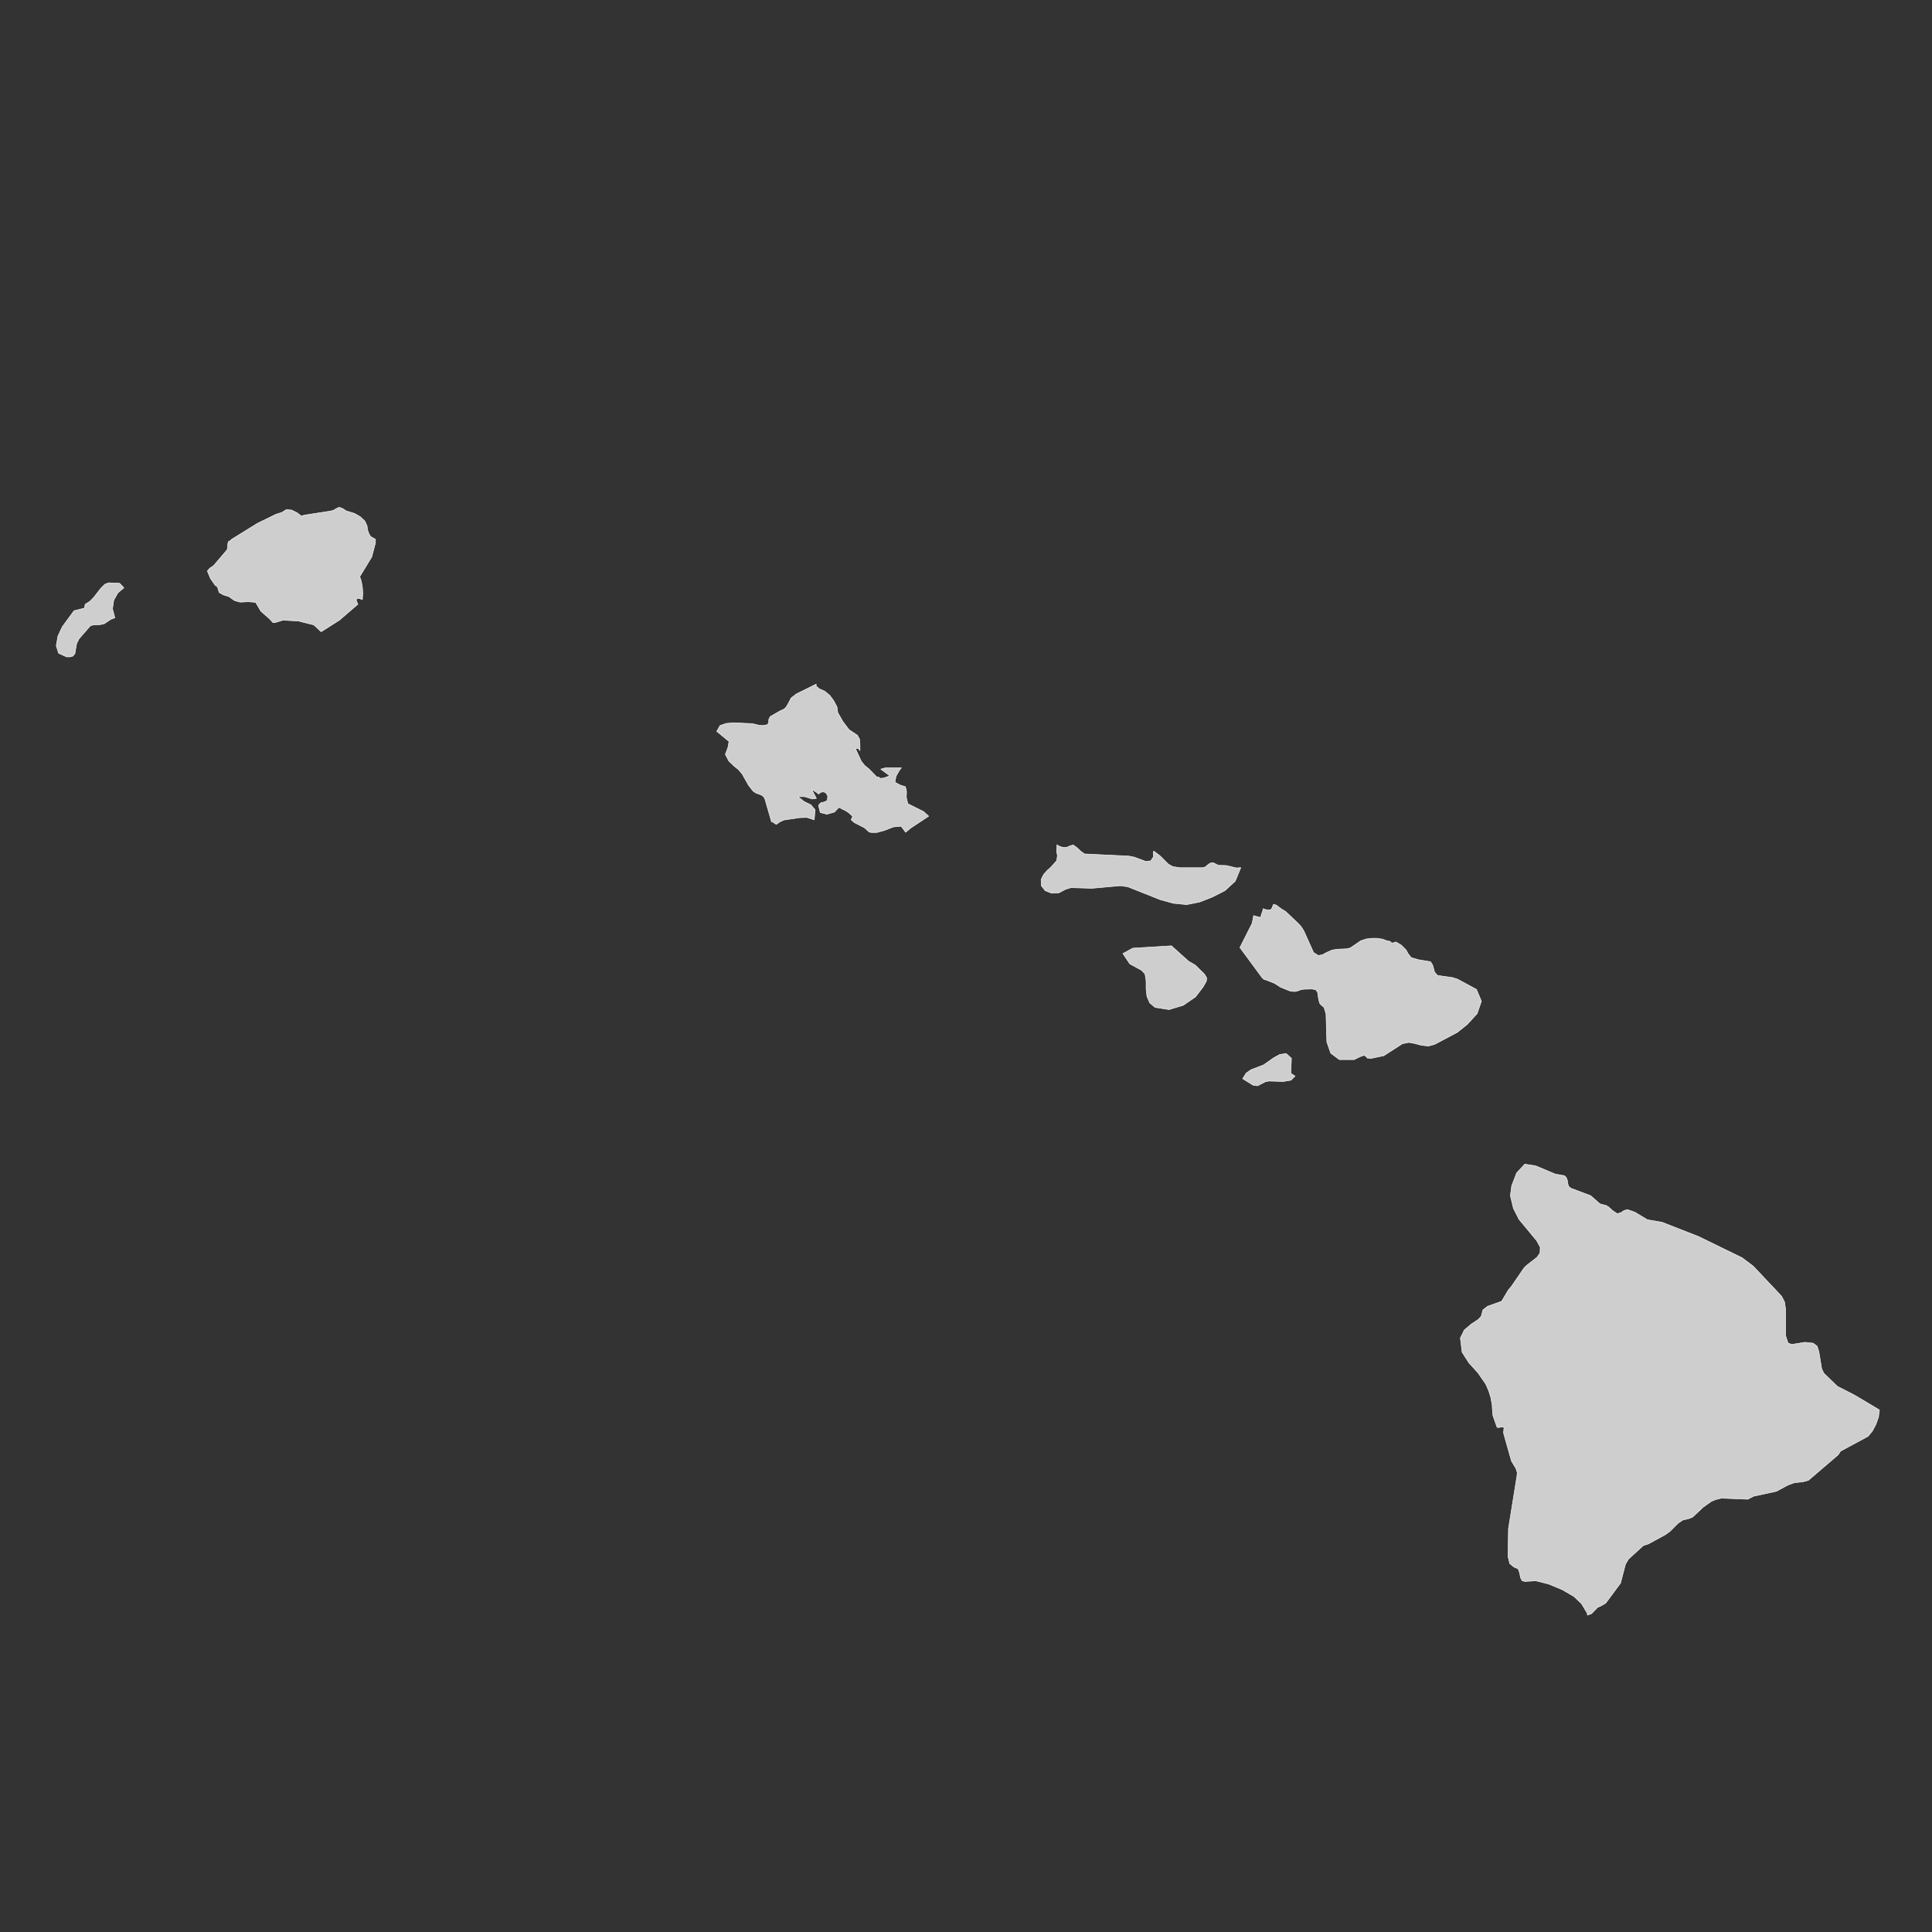 <?xml version="1.0" encoding="utf-8"?>
<!-- Generator: Adobe Illustrator 26.5.0, SVG Export Plug-In . SVG Version: 6.00 Build 0)  -->
<svg version="1.1" xmlns="http://www.w3.org/2000/svg" xmlns:xlink="http://www.w3.org/1999/xlink" x="0px" y="0px"
	 viewBox="0 0 90 90" style="enable-background:new 0 0 90 90;" xml:space="preserve">
<rect x="0" y="0" width="90" height="90" fill="#333333" stroke="none"/>
<style type="text/css">
	.st0{fill:#CECECE;stroke:#F9F9F9;stroke-width:0.025;stroke-linecap:round;stroke-linejoin:round;}
	.st1{display:none;fill:none;stroke:#47CCCC;stroke-width:0.5;stroke-linecap:round;stroke-linejoin:round;}
	.st2{fill:#CECECE;}
</style>
<g id="ALABAMA">
</g>
<g id="ALASKA">
</g>
<g id="ARIZONA">
</g>
<g id="ARKANSAS_1_">
</g>
<g id="CALIFORNIA">
</g>
<g id="COLORADO">
</g>
<g id="CONNECTICUT">
</g>
<g id="DELAWARE">
</g>
<g id="DC">
</g>
<g id="FLORIDA">
</g>
<g id="GEORGIA">
</g>
<g id="HAWAII">
	<path id="HI_1_" class="st0" d="M68.81,47.22l0.2-0.58l-0.23-0.55l-0.89-0.48l-0.22-0.07l-0.7-0.1l-0.14-0.15l-0.09-0.33l-0.1-0.16
		l-0.55-0.09l-0.35-0.1l-0.15-0.19l-0.09-0.17l-0.22-0.22l-0.25-0.15l-0.2,0.06l-0.04-0.06l-0.05-0.03l-0.05-0.01l-0.07-0.01
		l-0.21-0.08l-0.26-0.04l-0.26,0l-0.24,0.03l-0.25,0.08l-0.5,0.34l-0.17,0.04l-0.45,0.02l-0.23,0.04l-0.25,0.11l-0.2,0.11
		l-0.19,0.03l-0.22-0.14l-0.45-1l-0.11-0.18l-0.13-0.15l-0.61-0.58l-0.2-0.12l-0.24-0.18l-0.13-0.03l-0.06,0.16l-0.05,0.08
		l-0.12,0.02l-0.14-0.02l-0.11-0.04l-0.02,0.11l-0.07,0.19l-0.01,0.12l-0.07-0.03l-0.19-0.04l-0.08-0.03l-0.07,0.36l-0.57,1.13
		l1.04,1.41l0.09,0.08l0.12,0.03l0.37,0.15l0.28,0.18l0.45,0.18l0.2,0.02l0.14-0.03l0.13-0.05l0.16-0.03l0.38-0.01l0.18,0.04
		l0.08,0.12l0.05,0.34l0.05,0.17l0.06,0.07l0.14,0.12l0.09,0.3l0.04,1.31l0.18,0.52l0.4,0.3l0.69,0l0.29-0.14l0.17-0.06l0.08,0.04
		l0.08,0.09l0.18,0.01l0.58-0.12l0.87-0.56l0.3-0.06l0.28,0.05l0.29,0.08l0.34,0.04l0.29-0.08l1.06-0.56l0.46-0.37L68.81,47.22z
		 M60.16,49.3l-0.24-0.22l-0.3,0.04l-0.29,0.16l-0.47,0.33l-0.58,0.22l-0.23,0.16l-0.16,0.26l0.48,0.3l0.21,0.03l0.37-0.19
		l0.16-0.03l0.67,0.02l0.36-0.06l0.19-0.19L60.13,50L60.16,49.3z M86.39,64.99l-0.8-0.41l-0.63-0.61l-0.1-0.21l-0.13-0.79
		l-0.08-0.26l-0.19-0.14l-0.38-0.04l-0.62,0.1l-0.17-0.07l-0.11-0.34v-1.23l-0.05-0.34l-0.14-0.27l-1.32-1.4l-0.52-0.39l-2.03-0.99
		l-1.69-0.66l-0.69-0.12l-0.58-0.35l-0.34-0.12l-0.16,0.04l-0.15,0.1l-0.17,0.05l-0.2-0.13l-0.2-0.18l-0.11-0.07l-0.3-0.08
		L74.1,55.7l-0.93-0.35l-0.1-0.09l-0.04-0.14l-0.02-0.15l-0.05-0.12l-0.08-0.08l-0.44-0.08l-0.9-0.38l-0.51-0.08l-0.38,0.41
		l-0.23,0.6l-0.06,0.46l0.14,0.59l0.26,0.51l0.77,0.93l0.05,0.06l0.17,0.31l-0.01,0.27l-0.14,0.2l-0.49,0.38l-0.11,0.11l-0.59,0.86
		l-0.15,0.18l-0.31,0.52l-0.65,0.23l-0.22,0.17l-0.08,0.3l-0.14,0.15l-0.32,0.21l-0.33,0.28l-0.18,0.37l0.08,0.66l0.32,0.5
		l0.41,0.45l0.37,0.53l0.14,0.32l0.1,0.32l0.06,0.34l0.02,0.36l0.02,0.14l0.19,0.54l0.06,0.01L70,66.47l0.05,0.01l0.01,0.07
		l-0.02,0.17l0.01,0.07l0.36,1.27l0.21,0.35l0.06,0.19l-0.01,0.13l-0.4,2.48l-0.02,1.3l0.08,0.33L70.53,73l0.19,0.08l0.07,0.19
		l0.04,0.22l0.08,0.15l0.13,0.03l0.51-0.03l0.59,0.15l0.63,0.26l0.55,0.32l0.35,0.33l0.27,0.45l0.01,0.09l0.19-0.07l0.28-0.29
		l0.16-0.07l0.22-0.13l0.69-0.93l0.23-0.88l0.14-0.24L76.55,72l0.24-0.08l0.79-0.43l0.22-0.16l0.37-0.37l0.22-0.15l0.26-0.06
		l0.19-0.07l0.5-0.47l0.38-0.27l0.19-0.08l0.28-0.07l1.23,0.05l0.27-0.14l1.06-0.23l0.54-0.29l0.3-0.11l0.39-0.04l0.26-0.07
		l1.39-1.19l0.11-0.17l1.28-0.69l0.2-0.24l0.17-0.32l0.12-0.34l0.04-0.33L86.39,64.99z M57.59,40.43l-0.46-0.11l-0.31-0.01
		l-0.01,0.01l-0.12-0.04l-0.09-0.05l-0.08-0.04l-0.12,0.01l-0.09,0.05l-0.17,0.14l-0.12,0.03h-1.07l-0.32-0.05l-0.21-0.12
		l-0.38-0.38l-0.29-0.22l-0.03,0.05l0.02,0.2l-0.13,0.2l-0.23,0.03l-0.54-0.2l-0.24-0.05l-2.08-0.1l-0.18-0.13l-0.18-0.17
		l-0.17-0.12l-0.16,0.05l-0.15,0.07l-0.18-0.01l-0.16-0.05l-0.1-0.07l-0.02,0.3l0.04,0.22l-0.04,0.23l-0.28,0.31l-0.15,0.13
		l-0.17,0.19l-0.12,0.24l0.01,0.29l0.18,0.23l0.3,0.12l0.34-0.02l0.3-0.16l0.26-0.08l0.97,0.03l1.33-0.12l0.35,0.05l1.51,0.6
		l0.62,0.17l0.61,0.06l0.6-0.12l0.59-0.23l0.59-0.3l0.48-0.44l0.26-0.63L57.59,40.43z M17.36,25.05l-0.1-0.06l-0.08-0.14l-0.06-0.18
		l-0.02-0.17l-0.1-0.22l-0.22-0.21l-0.26-0.15l-0.39-0.12l-0.17-0.11l-0.16-0.06l-0.15,0.07l-0.11,0.07l-0.16,0.04L14.16,24
		l-0.12,0.04l-0.21-0.16l-0.25-0.12l-0.24-0.02l-0.21,0.13l-0.28,0.09l-0.86,0.42l-1.21,0.75l-0.04,0.05l-0.1,0.05l-0.03,0.11v0.14
		l-0.03,0.13l-0.63,0.74l-0.18,0.12L9.66,26.6l0.14,0.34l0.22,0.32l0.11,0.08l0.08,0.26l0.19,0.11l0.26,0.08l0.27,0.19l0.26,0.07
		l0.38-0.02l0.34,0.03l0.24,0.41l0.42,0.37L12.71,29h0.11l0.36-0.11l0.72,0.04l0.72,0.18l0.34,0.32l0.85-0.54l0.86-0.74l-0.07-0.17
		l0.01-0.09l0.1-0.02l0.17,0.06l0.02-0.29l-0.02-0.3l-0.05-0.27l-0.07-0.21l0.56-0.92l0.17-0.65l0-0.17L17.36,25.05z M5.06,27.15
		l-0.18,0.07L4.7,27.4l-0.34,0.44l-0.17,0.17l-0.22,0.14l-0.04,0.18l-0.48,0.12l-0.55,0.75l-0.2,0.43l-0.08,0.45l0.11,0.35L3.1,30.6
		l0.17,0l0.13-0.04l0.09-0.11l0.08-0.47l0.11-0.22l0.53-0.61l0.15-0.04l0.29-0.01l0.2-0.04l0.31-0.21l0.19-0.07l-0.11-0.42l0.06-0.4
		l0.19-0.34l0.28-0.24l-0.2-0.21L5.06,27.15z M42.29,37.44l-0.07-0.3l0.01-0.28l-0.05-0.21l-0.25-0.08l-0.24-0.13l0.05-0.28
		l0.16-0.28l0.09-0.11h-0.75l-0.21,0.06l0.42,0.31l-0.27,0.1l-0.18,0.02l-0.08-0.07l-0.07,0.01l-0.36-0.37l-0.21-0.17l-0.16-0.2
		l-0.27-0.59l0.1-0.01l0.05,0.02l0.06,0.09l0-0.3l-0.02-0.24l-0.1-0.18l-0.39-0.26l-0.28-0.37l-0.24-0.42l-0.04-0.27l-0.16-0.3
		l-0.18-0.24l-0.23-0.19l-0.29-0.13l-0.04-0.06L38.05,32l-0.03-0.05l0-0.08l-0.93,0.46l-0.24,0.19l-0.15,0.29l-0.11,0.17l-0.12,0.08
		l-0.12,0.05l-0.47,0.27l-0.07,0.14l0,0.14l-0.06,0.1l-0.24,0.04l-0.17-0.02l-0.3-0.07l-0.86-0.04l-0.35,0.03l-0.29,0.1l-0.15,0.27
		l0.57,0.47l-0.05,0.28l-0.12,0.32l0.16,0.31l0.26,0.25l0.18,0.14l0.18,0.21l0.3,0.53l0.21,0.27l0.13,0.09l0.25,0.09l0.11,0.08
		l0.06,0.1l0.31,1.07l0.09,0.03l0.07,0.06l0.07,0.03l0.15-0.11l0.19-0.09l0.74-0.11l0.34-0.01l0.34,0.11l0.04-0.47l-0.2-0.23
		l-0.31-0.15l-0.29-0.23l0.31,0l0.36,0.11l0.19-0.03l-0.22-0.42l0.24,0.15l0.08,0.07l0.12-0.09l0.13-0.01l0.11,0.06l0.07,0.14
		l-0.02,0.2l-0.14,0.07l-0.17,0.04l-0.1,0.12l0.08,0.33l0.31,0.08l0.35-0.1l0.21-0.22l0.34,0.17l0.14,0.1l0.16,0.15l-0.07,0.16
		l0.15,0.13l0.47,0.24l0.22,0.2l0.1,0.02l0.26,0l0.36-0.1l0.41-0.16l0.36-0.03l0.21,0.28l0.24-0.2l0.83-0.55l-0.23-0.21L42.29,37.44
		z M55.68,44.96l-0.1-0.06l-0.21-0.12l-0.8-0.72l-1.8,0.11l-0.46,0.25l0.32,0.48l0.55,0.3l0.16,0.17l0.05,0.33l0,0.37l0.04,0.35
		l0.13,0.3l0.25,0.21l0.65,0.1l0.66-0.2l0.57-0.39l0.36-0.47l0.15-0.27l0.01-0.15l-0.1-0.17L55.68,44.96z"/>
</g>
<g id="IDAHO">
</g>
<g id="IOWA">
</g>
<g id="ILLINOIS">
</g>
<g id="INDIANA">
</g>
<g id="KANSAS">
</g>
<g id="KETUCKY">
</g>
<g id="LOUISANA">
</g>
<g id="MAINE">
</g>
<g id="MARYLAND">
</g>
<g id="MASSACHUSETTS">
</g>
<g id="MICHIGAN">
</g>
<g id="MINNESOTA">
</g>
<g id="MISSOURI">
</g>
<g id="MISSISSIPPI">
</g>
<g id="MONTANA">
</g>
<g id="NORTH_CAROLINA">
</g>
<g id="NORTH_DAKOTA">
</g>
<g id="NEBRASKA">
</g>
<g id="NEW_HAMPSHIRE">
</g>
<g id="NEW_JERSEY">
</g>
<g id="NEW_YORK">
</g>
<g id="NEW_MEXICO">
</g>
<g id="NEVADA">
</g>
<g id="OHIO">
</g>
<g id="OKLAHOMA">
</g>
<g id="OREGON">
</g>
<g id="PENNSYLVANIA">
</g>
<g id="RHODE_ISLAND">
</g>
<g id="SOUTH_CAROLINA">
</g>
<g id="SOUTH_DAKOTA">
</g>
<g id="TENNESSEE">
</g>
<g id="TEXAS">
</g>
<g id="UTAH">
</g>
<g id="VIRGINIA">
</g>
<g id="VERMONT">
</g>
<g id="WASHINGTON">
</g>
<g id="WISCONSIN">
</g>
<g id="WEST_VIRGINIA">
</g>
<g id="WYOMING">
</g>
</svg>
